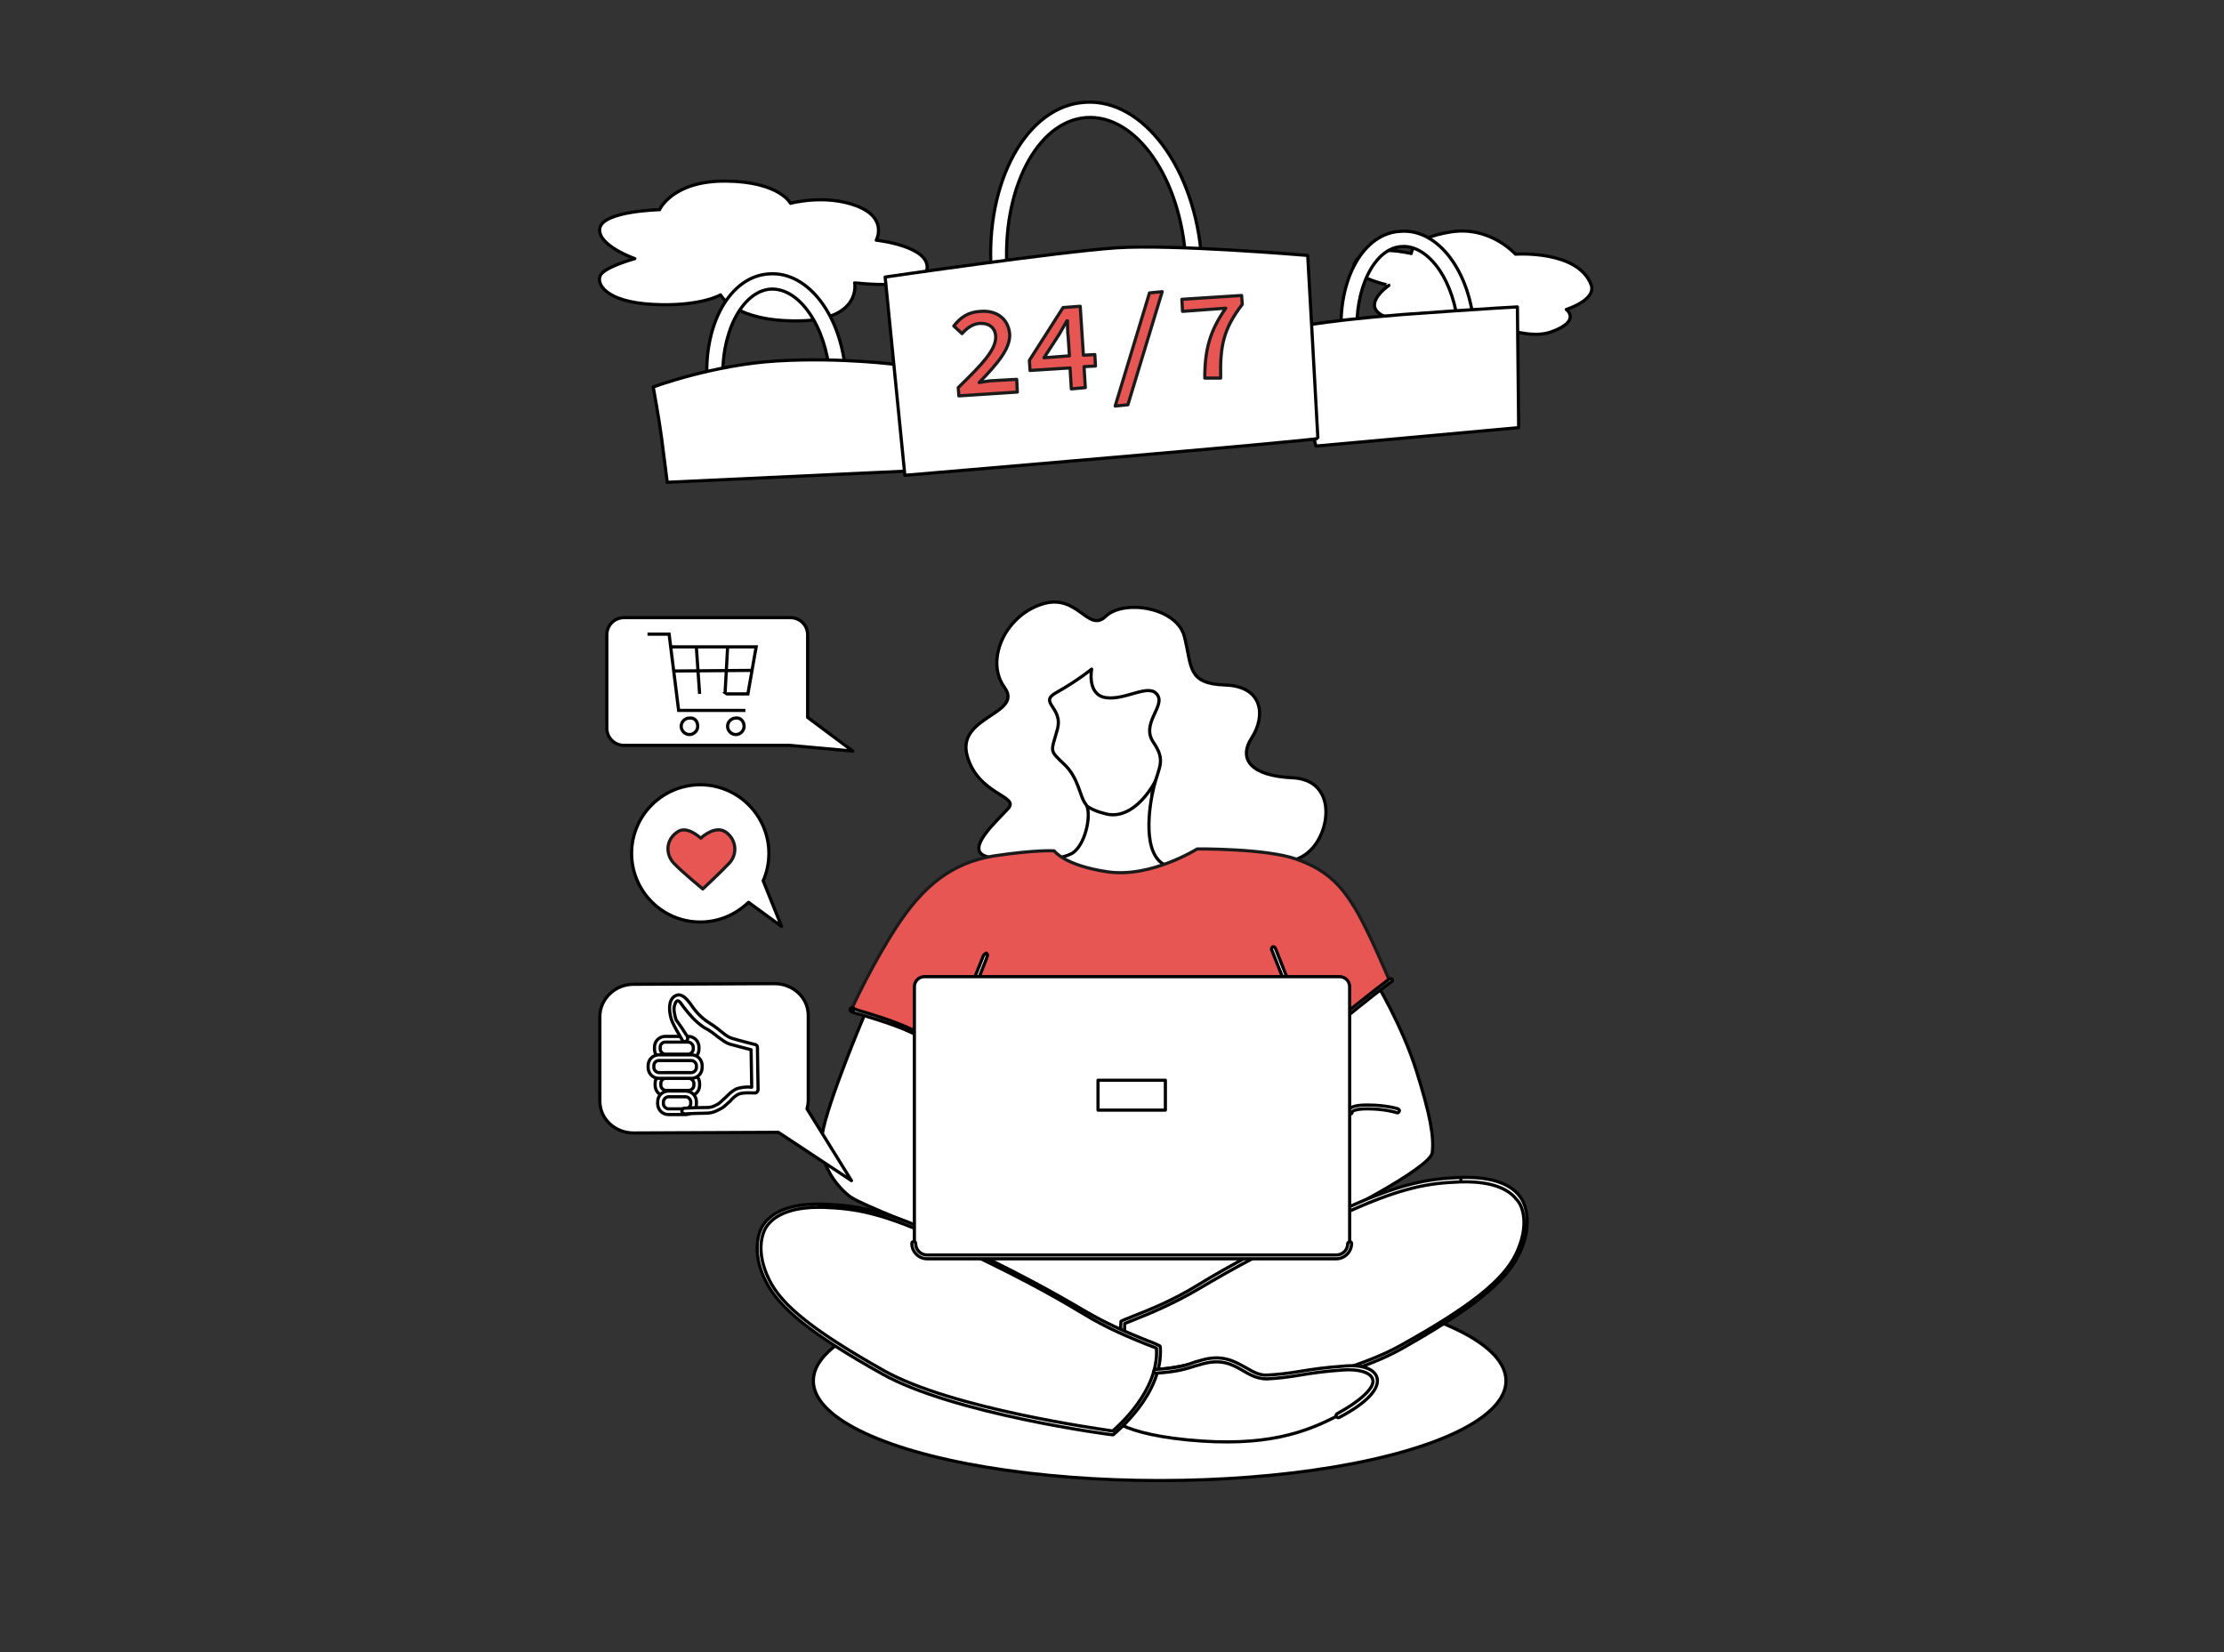 <?xml version="1.0" encoding="utf-8"?>
<!-- Generator: Adobe Illustrator 27.3.1, SVG Export Plug-In . SVG Version: 6.00 Build 0)  -->
<svg version="1.1" id="Layer_1" xmlns="http://www.w3.org/2000/svg" xmlns:xlink="http://www.w3.org/1999/xlink" x="0px" y="0px"
	 viewBox="0 0 350 260" style="enable-background:new 0 0 350 260;" xml:space="preserve">
<rect x="0" y="0" width="350" height="260" fill="#333333" stroke="none"/>
<style type="text/css">
	.st0{fill:#E75653;stroke:#1A1A1A;stroke-width:0.5;stroke-linecap:round;stroke-linejoin:round;}
	.st1{fill:#FFFFFF;stroke:#000000;stroke-width:0.5;stroke-linecap:round;stroke-linejoin:round;stroke-miterlimit:10;}
	.st2{fill:#FFFFFF;stroke:#000000;stroke-width:0.5;stroke-miterlimit:10;}
	.st3{fill:none;stroke:#000000;stroke-width:0.5;stroke-miterlimit:10;}
	.st4{fill:#F9F7F7;stroke:#000000;stroke-width:0.5;stroke-miterlimit:10;}
	.st5{opacity:0.3;}
	
		.st6{clip-path:url(#XMLID_00000068648973493771053080000003855671739567710095_);fill:#FFFFFF;stroke:#000000;stroke-width:0.5;stroke-linecap:round;stroke-linejoin:round;stroke-miterlimit:10;}
	
		.st7{clip-path:url(#XMLID_00000174570148214023110860000007042837696394394020_);fill:#FFFFFF;stroke:#000000;stroke-width:0.5;stroke-linecap:round;stroke-linejoin:round;stroke-miterlimit:10;}
	
		.st8{clip-path:url(#XMLID_00000000214870186760546200000014026007977852903563_);fill:#FFFFFF;stroke:#000000;stroke-width:0.5;stroke-linecap:round;stroke-linejoin:round;stroke-miterlimit:10;}
	
		.st9{clip-path:url(#XMLID_00000152951920714942288980000013259366135333623701_);fill:#FFFFFF;stroke:#000000;stroke-width:0.5;stroke-linecap:round;stroke-linejoin:round;stroke-miterlimit:10;}
	
		.st10{clip-path:url(#XMLID_00000133521660512845318800000002660986320118044557_);fill:#FFFFFF;stroke:#000000;stroke-width:0.5;stroke-linecap:round;stroke-linejoin:round;stroke-miterlimit:10;}
	
		.st11{opacity:0.48;fill:#FFFFFF;stroke:#000000;stroke-width:0.5;stroke-linecap:round;stroke-linejoin:round;stroke-miterlimit:10;}
</style>
<path class="st1" d="M145.9,42.3c0.4-3.6-8-4.5-8-4.5s1.9-3.5-3.1-5.4c-5-1.9-10.4-0.4-10.4-0.4s-1.7-3.4-10.1-3.5
	c-8.5-0.1-10.5,4.5-10.5,4.5s-8.9,0.2-9.4,2.9c-0.5,2.7,5.5,4.8,5.5,4.8s-4.7,1.3-5.4,2.6c-0.7,1.3,0.7,4.2,8.2,4.6
	c7.5,0.4,10.7-1.5,10.7-1.5s2.1,4.2,12.2,4.1c10.1-0.1,8.9-6,8.9-6S145.5,45.9,145.9,42.3z"/>
<path class="st1" d="M213.5,40.9c2.2-2.6,8.6-1,8.6-1s-0.1-2.4,6.2-3.4c6.2-1,10.2,3.5,10.2,3.5s9.8-0.7,11.9,4.8
	c0.9,2.4-3.9,3.9-3.9,3.9s2.4,1.8-2.3,3.5c-4.7,1.8-13.1-2.9-13.1-2.9s-3.7,2.5-11.1,1.1c-7.4-1.4-1.4-5.5-1.4-5.5
	S211.3,43.4,213.5,40.9z"/>
<ellipse class="st1" cx="182.5" cy="217.3" rx="54.5" ry="15.7"/>
<path class="st1" d="M129.4,178.5c-0.8,4.9,2.8,8.7,4.5,9.9c1.7,1.2,13.3,5.7,13.3,5.7l-0.9-32.4l-10.1-2.3
	C136.2,159.3,130.2,173.5,129.4,178.5z"/>
<path class="st1" d="M207.8,159.3c0,0-1.5,14.7-1.2,18c0.3,3.3,2.5,14.6,2.5,14.6s16-8,16.3-10.5c0.3-2.5-0.3-5.9-2.5-12.9
	c-2.2-7-6.3-13.8-6.3-13.8L207.8,159.3z"/>
<path class="st1" d="M145.6,196.3c0,0,10.1,9.2,18.9,13.7c8.8,4.6,13.1,2.1,22.1-0.8s17.2-12,17.2-12s-18-3-31.9-2.7
	C158,194.9,145.6,196.3,145.6,196.3z"/>
<path class="st1" d="M165.9,133.9c0,0,2,3.6,7.4,4.8c5.4,1.2,11.9-2.1,11.9-2.1s-2.5-2.2-3.5-5c-1-2.8-0.1-10.1-0.1-10.1l-11.6,3
	c0,0,0.3,2.8,0.1,5.4C169.9,132.5,165.9,133.9,165.9,133.9z"/>
<path class="st1" d="M164.3,105.6c-0.4,4.8,0.7,10.2,0.7,10.2s0.6,4.2,2.8,7.4c2.2,3.3,3.5,4.2,6.3,4.9c2.9,0.7,5.6-1.6,7.4-4.6
	c1.8-3,3.2-8.8,3.4-12c0.2-3.2-7.3-10.9-10.9-10.8S164.7,100.8,164.3,105.6z"/>
<path class="st1" d="M183.5,136.2c3.8,1.6,7.1-3.1,11.6-1.7c4.5,1.4,8.7,2.2,11.6-1.2c2.9-3.5,3.2-10.6-3.3-10.9
	c-6.5-0.3-8.6-2.9-6.4-6.3c2.2-3.4,1.8-8.1-4.2-8.3c-6-0.2-5.2-2.9-6.4-7.6c-1.2-4.7-9.6-5.9-12.4-3.2c-2.8,2.7-4.4-3.8-10.1-1.9
	c-5.8,1.9-8.9,8.9-5.8,13.1c3,4.2-7.6,4.5-5.9,10.7c1.7,6.2,8.2,6.3,6.5,8.3c-1.8,2-6.7,6.3-3.7,7.5c3,1.3,12,1,14-0.6
	c2-1.6,2.8-6.3,1.9-7.5c-1-1.2-1.1-4.2-3.5-6.4c-2.3-2.2-2-1.8-1-5.4c1-3.6-3.2-4.2,0-5.9c3.2-1.8,5.4-3.6,5.4-3.6s-0.8,4.1,2.3,4.5
	c3.1,0.4,6.7-2.3,8-0.5c1.4,1.8-2.6,4.5-0.6,7.5c2,2.9,0.9,3.8,0.1,7C180.8,127,179.7,134.6,183.5,136.2z"/>
<path class="st0" d="M204,135.2c-4.8-1.7-15.6-1.6-15.6-1.6s-7.3,4.6-14.1,3.6c-6.8-1-8.4-3.3-8.4-3.3s-2.8-0.2-9.5,0.8
	c-6.7,1.1-11.2,4.8-15.4,11.3c-3.4,5.2-7,12.6-7,13c0,0.3,8.2,2,12,4.8c12.9,9.5,61.7-0.6,64-2.5c4.7-3.9,8.7-6.9,8.7-6.9
	s-3.5-8.4-5.6-11.7C211,139.3,208.8,136.9,204,135.2z"/>
<path class="st1" d="M218.6,154.1c0,0-4,3-8.7,6.9c-1.1,0.9-13.9,3.9-27.9,5.5c-10.3,1.1-28.6,2.3-35.8-3c-2.7-1.9-7.5-3.4-10.1-4.2
	c-0.8-0.2-1.6-0.5-1.8-0.6c-0.1-0.1-0.1-0.1-0.2-0.1c-0.2,0-0.3,0.1-0.3,0.3c0,0.3,0.2,0.4,2.1,0.9c2.6,0.8,7.4,2.2,10,4.1
	c4.2,3.1,11.9,4.1,20.1,4.1c5.4,0,11.1-0.4,16.1-1c13.7-1.5,26.9-4.5,28.2-5.6c4.6-3.9,8.6-6.9,8.7-6.9c0.1-0.1,0.2-0.3,0.1-0.4
	C218.9,154,218.7,154,218.6,154.1z M134.3,159C134.3,159,134.3,159,134.3,159C134.3,159,134.3,159,134.3,159z M134.3,159L134.3,159
	L134.3,159z"/>
<path class="st1" d="M154.8,150.3c-0.2,0.6-3.7,9.1-5.5,13.5c-0.1,0.1,0,0.3,0.2,0.4c0,0,0.1,0,0.1,0c0.1,0,0.2-0.1,0.3-0.2
	c0.2-0.5,5.3-12.8,5.5-13.6c0-0.2,0-0.3-0.2-0.4C155.1,150.1,154.9,150.2,154.8,150.3z"/>
<path class="st1" d="M200.3,149c-0.1,0.1-0.2,0.2-0.2,0.4l5.2,13.1c0,0.1,0.2,0.2,0.3,0.2c0,0,0.1,0,0.1,0c0.1-0.1,0.2-0.2,0.2-0.4
	l-5.2-13.1C200.6,149,200.4,149,200.3,149z"/>
<path class="st1" d="M229.9,185.6c-5.1,0.2-9.6,0.8-19.8,5.6c-10.2,4.8-16,8-21.6,11.3c-5.5,3.3-10.7,5-11.9,5.6
	c-0.6,7.5,7.2,13.6,7.2,13.6s25.2-3.3,36.5-9.7c11.4-6.4,16.4-10.5,18.4-14.7c2-4.1,1.3-7.5,0.2-8.9
	C236.9,185.6,232.3,185.5,229.9,185.6z"/>
<path class="st1" d="M229.9,185.3c-4.8,0.2-9.4,0.7-19.9,5.7c-10.4,4.9-16.2,8-21.6,11.3c-3.9,2.4-7.7,3.9-10,4.8
	c-0.9,0.4-1.6,0.6-1.9,0.8c-0.1,0-0.1,0.1-0.1,0.2c-0.6,7.5,7,13.6,7.3,13.8c0.1,0,0.1,0.1,0.2,0.1c0,0,0,0,0,0
	c0.3,0,25.4-3.4,36.6-9.7c11-6.2,16.4-10.5,18.5-14.8c2-4,1.5-7.5,0.2-9.2C237.2,185.6,233,185.2,229.9,185.3z M229.9,185.6
	L229.9,185.6L229.9,185.6z M238.6,197.3c-2,4.2-7.3,8.4-18.3,14.5c-10.8,6-34.4,9.4-36.3,9.6c-0.9-0.7-7.4-6.4-7-13.1
	c0.4-0.2,1-0.4,1.7-0.7c2.3-0.9,6.1-2.5,10-4.8c5.4-3.2,11.2-6.4,21.5-11.2c10.4-4.9,14.7-5.4,19.6-5.6c3-0.1,7,0.3,8.9,2.8
	C239.7,189.8,240.7,192.9,238.6,197.3z"/>
<path class="st1" d="M211.4,215.1c-5.7,0.5-8.2,1.2-11.9,1.4c-3.7,0.2-5-4.1-10.8-2.2c-1.8,0.6-5.2,1.2-8.9,1.5
	c-3.7,0.2-5.9-3.6-5.9-3.6l-6.2,5.6l6.3,4.4c0,0,0.7,3.2,12.9,4.4c12.3,1.2,18.6-1.2,23.6-3.8C219.4,218,217.1,214.6,211.4,215.1z"
	/>
<path class="st1" d="M149.2,195.3c-10.1-4.7-14.5-5.4-19.6-5.6c-2.4-0.1-6.9,0.1-9,2.8c-1.1,1.4-1.8,4.7,0.2,8.8
	c2,4.1,6.9,8.2,18.2,14.5c11.3,6.3,36.2,9.6,36.2,9.6s7.7-6.1,7.2-13.5c-1.2-0.7-6.3-2.3-11.8-5.6
	C165.1,203.2,159.3,200.1,149.2,195.3z"/>
<path class="st1" d="M182.5,211.8c-0.4-0.2-1-0.5-1.9-0.8c-2.2-0.9-6-2.4-9.9-4.7c-5.4-3.2-11.1-6.3-21.4-11.2
	c-10.4-4.9-14.9-5.4-19.7-5.6c-3.1-0.1-7.2,0.3-9.3,3c-1.3,1.7-1.8,5.2,0.2,9.1c2.1,4.3,7.4,8.5,18.3,14.6c11.2,6.3,36,9.6,36.3,9.6
	c0,0,0,0,0,0c0.1,0,0.1,0,0.2-0.1c0.3-0.3,7.8-6.3,7.3-13.7C182.6,211.9,182.5,211.8,182.5,211.8z M175.1,225.2
	c-1.9-0.3-25.3-3.5-36-9.5c-10.8-6.1-16.1-10.2-18.1-14.4c-2.1-4.3-1.1-7.4-0.2-8.5c1.7-2.2,5.1-2.8,7.9-2.8c0.3,0,0.6,0,0.9,0
	c4.9,0.2,9.1,0.7,19.5,5.6c10.3,4.8,16,7.9,21.3,11.1c3.9,2.4,7.7,3.9,9.9,4.8c0.7,0.3,1.4,0.5,1.7,0.7
	C182.4,218.9,175.9,224.5,175.1,225.2z"/>
<path class="st1" d="M215.2,173.9c-1.6,0-2.5,0.2-2.9,0.7c-0.1,0.2-0.1,0.3-0.1,0.5c0,0.1,0.1,0.2,0.3,0.2c0,0,0,0,0.1,0
	c0.1,0,0.2-0.2,0.2-0.3c0-0.1,0.4-0.5,2.4-0.5c2.8,0,4.6,0.6,4.6,0.6c0.1,0.1,0.3,0,0.4-0.2c0.1-0.1,0-0.3-0.2-0.4
	C220,174.5,218.2,173.9,215.2,173.9z"/>
<path class="st1" d="M210.4,222.5c-0.1,0.1-0.2,0.2-0.1,0.4c0.1,0.1,0.1,0.2,0.3,0.2c0,0,0.1,0,0.1,0c4.4-2.3,6.5-4.6,6-6.3
	c-0.4-1.4-2.4-2.1-5.3-1.8c-2.9,0.2-4.9,0.5-6.7,0.8c-1.8,0.3-3.4,0.5-5.2,0.6c-1.4,0.1-2.4-0.6-3.5-1.2c-1.8-1-3.8-2.2-7.4-1
	l-0.4,0.1c-1.6,0.6-2.9,1-6.3,1.2c-0.2,0-0.3,0.1-0.3,0.3c0,0.2,0.1,0.3,0.3,0.3c3.4-0.2,4.8-0.7,6.4-1.2l0.4-0.1
	c3.4-1.1,5.2-0.1,6.9,0.9c1.2,0.7,2.3,1.3,3.8,1.3c1.9-0.1,3.4-0.3,5.2-0.6c1.8-0.3,3.8-0.6,6.7-0.8c2.5-0.2,4.4,0.4,4.7,1.4
	C216.5,218.2,214.4,220.3,210.4,222.5z"/>
<path class="st1" d="M145.5,153.7c-0.9,0-1.6,0.7-1.6,1.6v40.9c0,0.9,0.7,1.6,1.6,1.6h65.3c0.9,0,1.6-0.7,1.6-1.6v-40.9
	c0-0.9-0.7-1.6-1.6-1.6H145.5z"/>
<rect x="172.8" y="170" class="st1" width="10.6" height="4.7"/>
<path class="st1" d="M212.1,195.7c0,1-0.8,1.8-1.8,1.8h-64.4c-1,0-1.8-0.8-1.8-1.8c0-0.2-0.1-0.3-0.3-0.3c-0.2,0-0.3,0.1-0.3,0.3
	c0,1.3,1.1,2.4,2.4,2.4h64.4c1.3,0,2.4-1.1,2.4-2.4c0-0.2-0.1-0.3-0.3-0.3C212.2,195.5,212.1,195.6,212.1,195.7z"/>
<path class="st1" d="M111.3,60.4c0,0.7,0.6,1.2,1.3,1.2c0.7,0,1.2-0.6,1.2-1.3c-0.5-7.7,2.9-14.4,7.4-14.8c4.6-0.3,8.8,5.9,9.4,13.6
	c0,0.7,0.6,1.2,1.3,1.2c0.7,0,1.2-0.6,1.2-1.3c-0.6-9.3-5.9-16.3-12-15.9C114.9,43.4,110.6,51.1,111.3,60.4z"/>
<path class="st1" d="M211.1,52.9c0,0.7,0.6,1.2,1.3,1.2c0.7,0,1.2-0.6,1.2-1.3c-0.5-7.3,2.7-13.8,7-14c4.3-0.3,8.4,5.6,8.9,13
	c0,0.7,0.6,1.2,1.3,1.2c0.7,0,1.2-0.6,1.2-1.3c-0.6-9-5.7-15.7-11.5-15.3C214.6,36.6,210.5,43.9,211.1,52.9z"/>
<path class="st1" d="M156,42.8c0,0.7,0.6,1.2,1.3,1.2c0.7,0,1.2-0.6,1.2-1.3c-0.9-12.8,4.7-23.7,12.5-24.2
	c7.8-0.5,14.8,9.5,15.6,22.3c0,0.7,0.6,1.2,1.3,1.2c0.7,0,1.2-0.6,1.2-1.3c-1-14.2-9.2-25.2-18.3-24.6C161.6,16.6,155,28.6,156,42.8
	z"/>
<rect x="105.3" y="106" class="st1" width="0.7" height="8.6"/>
<rect x="108" y="106" class="st1" width="0.7" height="8.6"/>
<rect x="116" y="106" class="st1" width="0.7" height="8.6"/>
<rect x="113.3" y="106" class="st1" width="0.7" height="8.6"/>
<path class="st1" d="M122.5,178.2c-0.2,0-0.4,0-0.6,0l-22.2,0.1c-2.9,0-5.3-2.2-5.3-5V160c0-2.8,2.4-5.1,5.3-5.1l22.2-0.1
	c2.9,0,5.3,2.2,5.3,5v13.4c0,0.4-0.1,0.9-0.2,1.3l7,11.3L122.5,178.2z"/>
<path class="st1" d="M108.3,163.1c1,0,1.7,0.8,1.7,1.7v0.3c0,1-0.8,1.7-1.7,1.7h-3.6c-1,0-1.7-0.8-1.7-1.7v-0.3c0-1,0.8-1.7,1.7-1.7
	H108.3z M103.9,164.8v0.3c0,0.4,0.4,0.8,0.8,0.8h3.6c0.4,0,0.8-0.4,0.8-0.8v-0.3c0-0.4-0.4-0.8-0.8-0.8h-3.6
	C104.2,164,103.9,164.4,103.9,164.8z"/>
<path class="st1" d="M108.4,168.8c1,0,1.7,0.8,1.7,1.7v0.3c0,1-0.8,1.7-1.7,1.7h-3.6c-1,0-1.7-0.8-1.7-1.7v-0.3c0-1,0.8-1.7,1.7-1.7
	H108.4z M104,170.5v0.3c0,0.4,0.4,0.8,0.8,0.8h3.6c0.4,0,0.8-0.4,0.8-0.8v-0.3c0-0.4-0.4-0.8-0.8-0.8h-3.6
	C104.3,169.7,104,170.1,104,170.5z"/>
<path class="st1" d="M107.9,171.7c1,0,1.7,0.8,1.7,1.7v0.3c0,1-0.8,1.7-1.7,1.7h-2.7c-1,0-1.7-0.8-1.7-1.7v-0.3c0-1,0.8-1.7,1.7-1.7
	H107.9z M104.4,173.4v0.3c0,0.4,0.4,0.8,0.8,0.8h2.7c0.4,0,0.8-0.4,0.8-0.8v-0.3c0-0.4-0.4-0.8-0.8-0.8h-2.7
	C104.8,172.6,104.4,173,104.4,173.4z"/>
<path class="st1" d="M108.8,166c1,0,1.7,0.8,1.7,1.7v0.3c0,1-0.8,1.7-1.7,1.7h-5.1c-1,0-1.7-0.8-1.7-1.7v-0.3c0-1,0.8-1.7,1.7-1.7
	H108.8z M102.9,167.7v0.3c0,0.4,0.4,0.8,0.8,0.8h5.1c0.4,0,0.8-0.4,0.8-0.8v-0.3c0-0.4-0.4-0.8-0.8-0.8h-5.1
	C103.2,166.9,102.9,167.3,102.9,167.7z"/>
<path class="st1" d="M107.9,162.7c0.3,0.4,0.3,0.5,0.3,0.6c0.1,0.3-0.1,0.5-0.3,0.6c-0.2,0.1-0.5-0.1-0.6-0.3c0-0.1-0.1-0.2-0.2-0.4
	c-0.3-0.5-0.9-1.5-1.3-2.4c-0.3-0.7-0.6-2.1-0.3-3.1c0.2-0.6,0.6-1,1.1-1.1c0.3-0.1,0.7,0,1.2,0.4c0.2,0.2,0.5,0.5,0.8,0.9
	c0.6,0.9,1.5,2.1,2.9,3c1,0.6,1.7,1.2,2.2,1.6c0.6,0.5,1.1,0.8,1.5,0.9c0.9,0.3,3.7,1,3.7,1c0.2,0.1,0.3,0.2,0.3,0.4l0.1,6.7
	c0,0.1-0.1,0.3-0.2,0.4c-0.1,0.1-0.2,0.1-0.4,0.1c-0.5,0-1.8-0.1-2.5,0.2c-0.4,0.2-0.9,0.6-1.3,1.1c-0.5,0.4-0.9,0.9-1.5,1.2
	c-1.1,0.6-1.6,0.7-2.8,0.7c-1.1,0-2.8,0.1-2.8,0.1c0,0,0,0,0,0c-0.2,0-0.5-0.2-0.5-0.4c0-0.3,0.2-0.5,0.4-0.5c0.1,0,1.7-0.1,2.9-0.1
	c1.1,0,1.4,0,2.3-0.5c0.4-0.2,0.8-0.7,1.3-1.1c0.5-0.5,1-1,1.6-1.3c0.7-0.3,1.8-0.4,2.5-0.3l-0.1-5.9c-0.8-0.2-2.7-0.7-3.4-0.9
	c-0.6-0.2-1.1-0.6-1.8-1.1c-0.5-0.4-1.2-1-2.2-1.5c-1.5-1-2.5-2.3-3.2-3.2c-0.3-0.4-0.5-0.7-0.6-0.8c-0.1-0.1-0.2-0.2-0.4-0.2
	c-0.1,0-0.3,0.2-0.4,0.6c-0.3,0.6,0,1.8,0.2,2.4C107,161.3,107.6,162.2,107.9,162.7z M107.3,163.6
	C107.3,163.6,107.3,163.6,107.3,163.6C107.3,163.6,107.3,163.6,107.3,163.6z"/>
<path class="st1" d="M134.2,118.2l-7.1-5.3v-13c0-1.5-1.2-2.7-2.7-2.7H98.2c-1.5,0-2.7,1.2-2.7,2.7v14.7c0,1.5,1.2,2.7,2.7,2.7h26.1
	L134.2,118.2z"/>
<path class="st1" d="M117.8,142c-2,1.9-4.6,3.1-7.6,3.1c-6,0-10.8-4.9-10.8-10.8c0-6,4.9-10.8,10.8-10.8c6,0,10.8,4.9,10.8,10.8
	c0,1.5-0.3,3-0.9,4.3l2.9,7.2L117.8,142z"/>
<path class="st0" d="M110.3,131.9c0.3-0.3,2.4-2.1,4-0.9c1.7,1.3,1.7,3.5,0.5,4.8c-1.2,1.3-4.2,4.1-4.2,4.1s-3.4-2.8-4.6-4.1
	c-1.2-1.3-1.3-3.5,0.5-4.8C108,129.8,110,131.7,110.3,131.9z"/>
<g>
	<g>
		<polyline class="st2" points="105.6,101.8 119,101.8 117.7,109.2 106.7,109.2 		"/>
		<polyline class="st2" points="101.9,99.8 105.3,99.8 106.8,111.8 117.3,111.8 		"/>
		<path class="st2" d="M109.8,114.3c0,0.7-0.6,1.3-1.3,1.3c-0.7,0-1.3-0.6-1.3-1.3c0-0.7,0.6-1.3,1.3-1.3
			C109.3,112.9,109.8,113.5,109.8,114.3z"/>
		<path class="st2" d="M117.1,114.3c0,0.7-0.6,1.3-1.3,1.3c-0.7,0-1.3-0.6-1.3-1.3c0-0.7,0.6-1.3,1.3-1.3
			C116.5,112.9,117.1,113.5,117.1,114.3z"/>
		<line class="st2" x1="109.6" y1="102" x2="110.1" y2="109.2"/>
		<line class="st2" x1="114.5" y1="102" x2="114.1" y2="109.2"/>
		<line class="st2" x1="106" y1="105.6" x2="118.3" y2="105.5"/>
	</g>
</g>
<path class="st1" d="M102.8,60.9c0,0,0.9,4.9,1.3,7.9c0.4,3,0.9,7.1,0.9,7.1l38.5-1.8l-2.2-16.7c0,0-8.8-1.2-19-0.6
	C112.2,57.4,102.8,60.9,102.8,60.9z"/>
<path class="st1" d="M202.3,51.8l4.8,18.4l31.9-2.9l-0.2-19c0,0-4.3,0.2-18.1,1.2C206.8,50.6,202.3,51.8,202.3,51.8z"/>
<g>
	<path class="st1" d="M142.4,74.8c0,0,65-5.5,65-5.8c0-0.3-1.6-28.8-1.6-28.8s-21.1-1.8-30.1-1.2c-9,0.6-36.4,4.6-36.4,4.6
		L142.4,74.8z"/>
	<path class="st0" d="M150.8,61l0.1,1.3l9.2-0.6l-0.1-2l-3.6,0.2c-0.7,0-1.6,0.2-2.3,0.3c2.8-2.9,4.9-5.3,4.8-7.6
		c-0.2-2.4-2-3.8-4.6-3.6c-1.9,0.1-3.1,0.9-4.2,2.3l1.3,1.2c0.7-0.8,1.6-1.5,2.7-1.6c1.6-0.1,2.5,0.7,2.6,2
		C156.8,55,154.6,57.3,150.8,61z"/>
	<path class="st0" d="M170.8,61l-0.2-3.3l1.8-0.1l-0.1-1.8l-1.8,0.1l-0.5-7.7l-2.7,0.2l-5.3,8.3l0.1,1.6l6.3-0.4l0.2,3.3L170.8,61z
		 M164.3,56.3l2.4-3.7c0.4-0.7,0.8-1.4,1.2-2.1l0.1,0c0,0.8,0,1.8,0.1,2.5l0.2,3L164.3,56.3z"/>
	<polygon class="st0" points="177.5,63.7 182.9,45.9 180.9,46.1 175.5,63.9 	"/>
	<path class="st0" d="M192.1,59.5c-0.1-5,0.4-7.7,3.4-11.6l-0.1-1.4l-9.4,0.6l0.1,1.9l6.8-0.5c-2.5,3.6-3.3,6.5-3.3,11L192.1,59.5z"
		/>
</g>
</svg>
